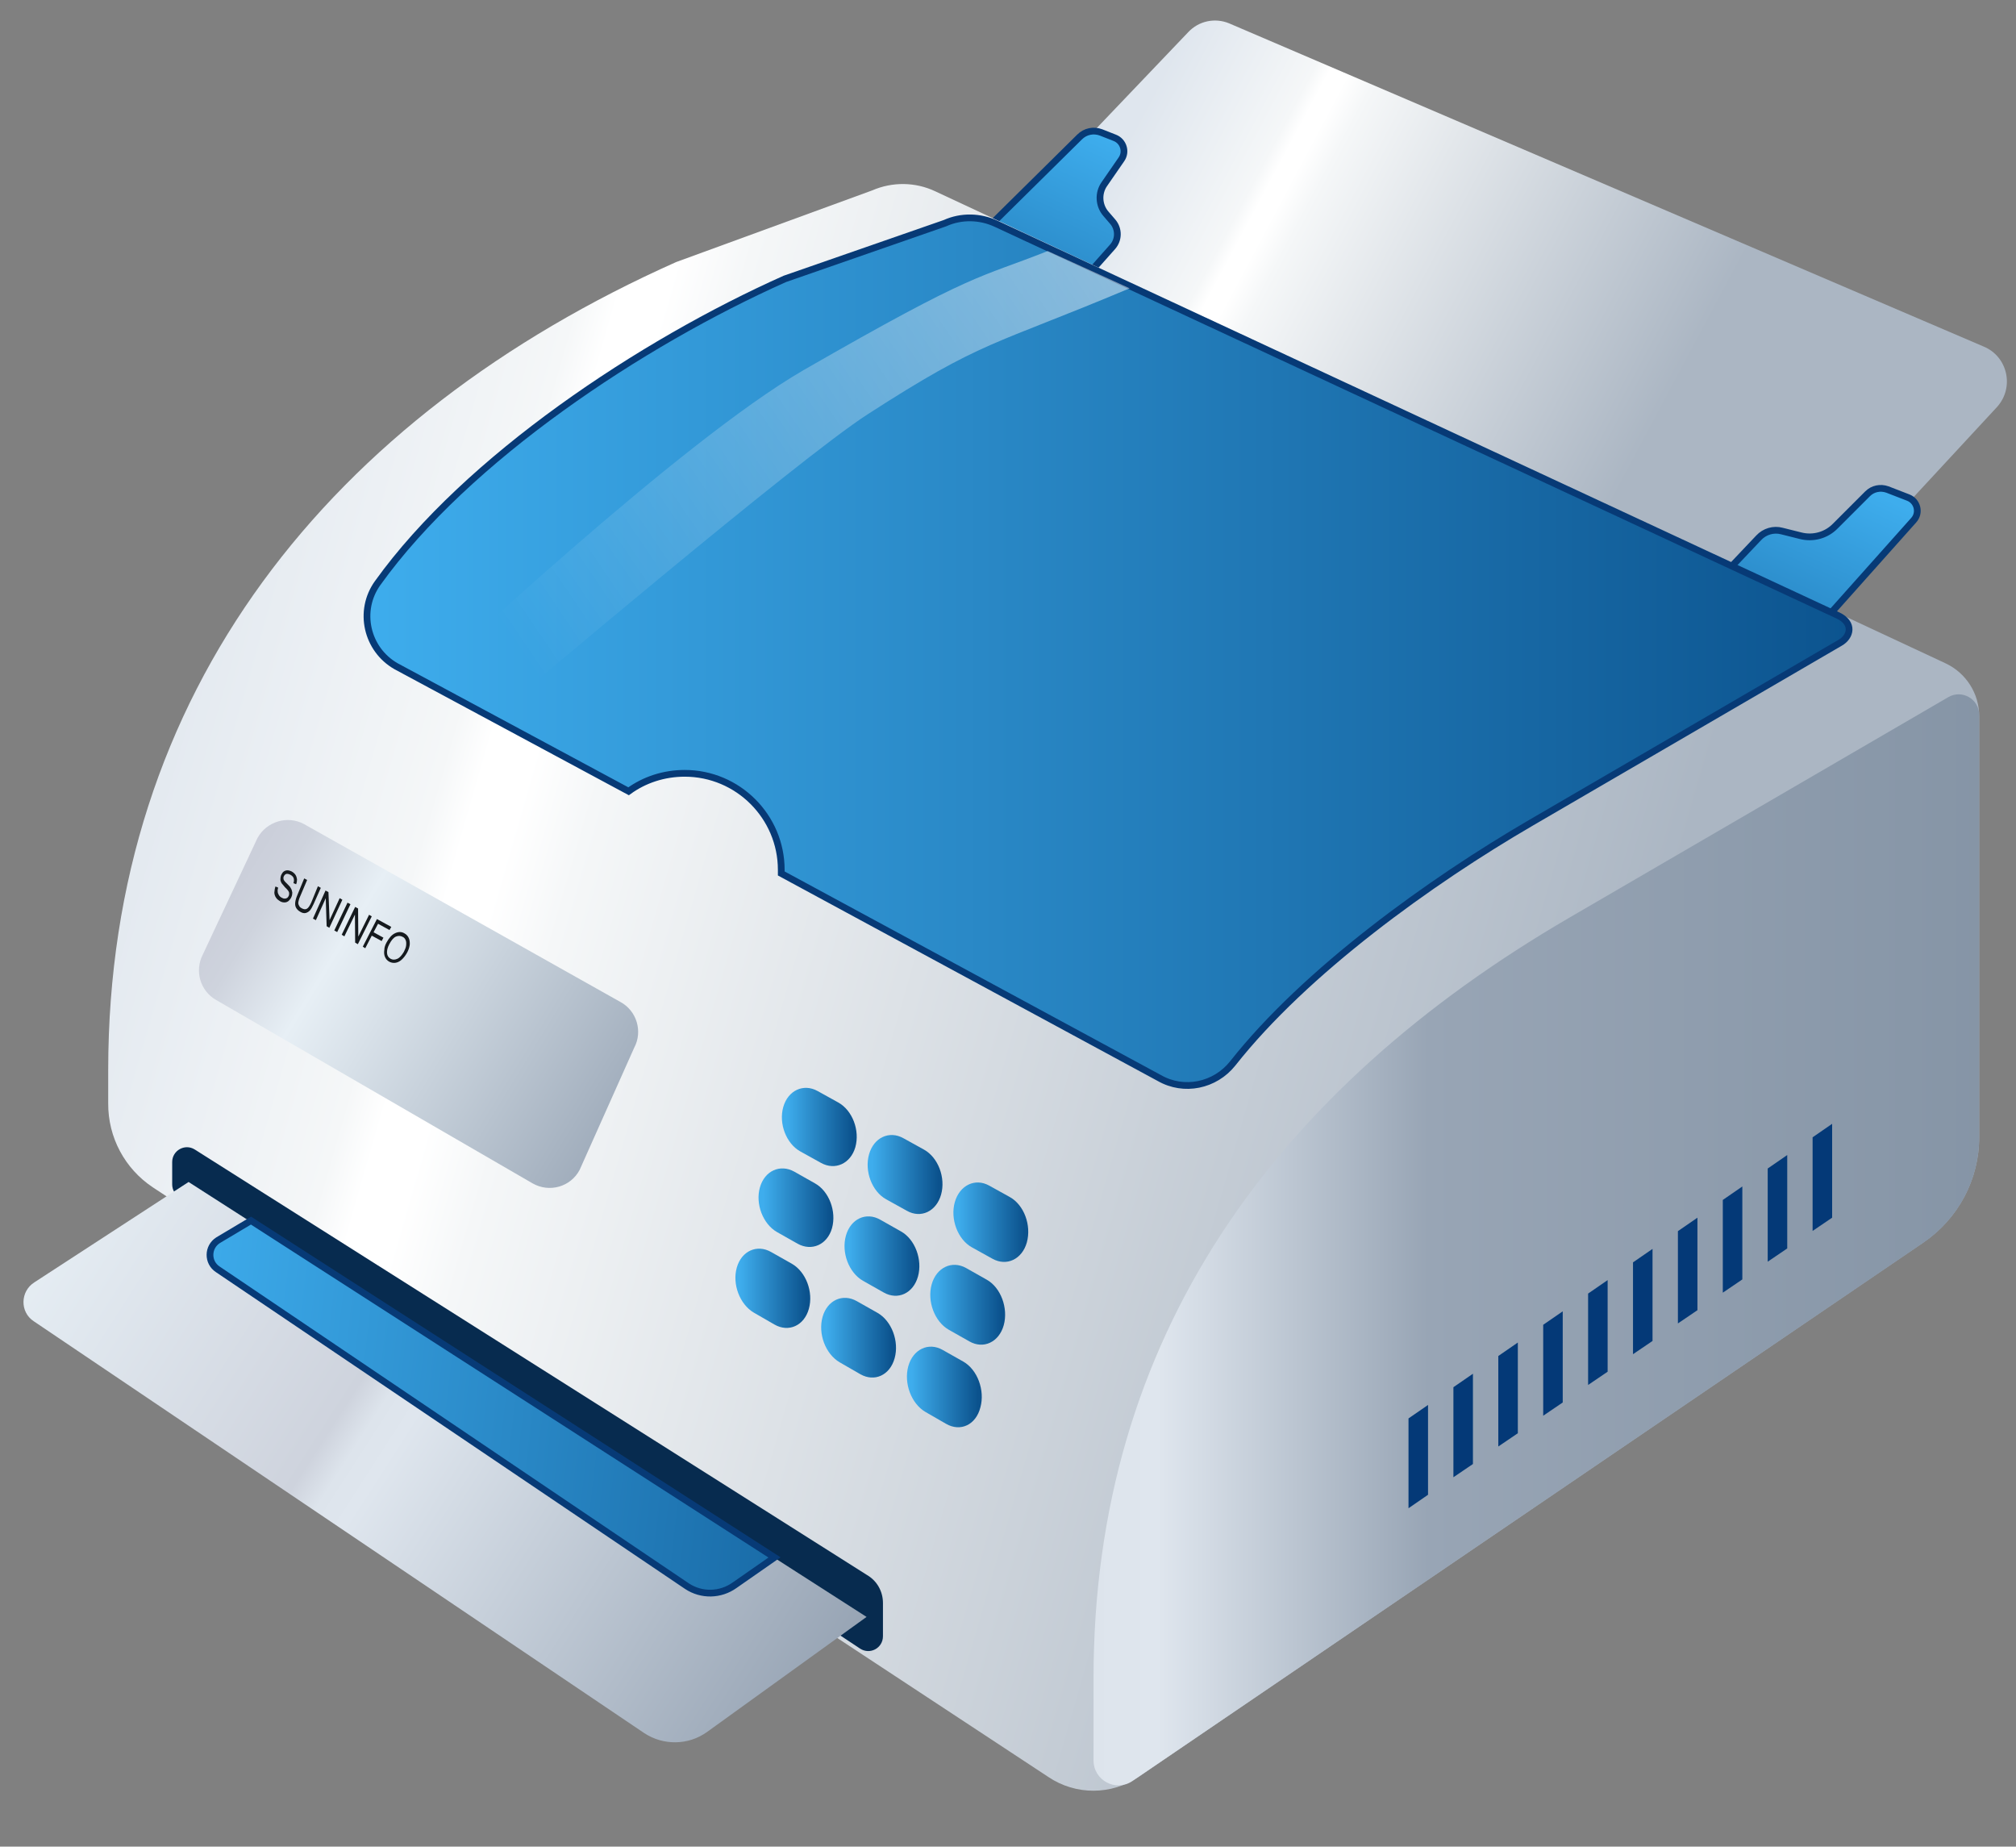<?xml version="1.0" encoding="utf-8"?>
<!-- Generator: Adobe Illustrator 21.1.0, SVG Export Plug-In . SVG Version: 6.00 Build 0)  -->
<!DOCTYPE svg PUBLIC "-//W3C//DTD SVG 1.1//EN" "http://www.w3.org/Graphics/SVG/1.1/DTD/svg11.dtd">
<svg version="1.1" id="打印机" xmlns="http://www.w3.org/2000/svg" xmlns:xlink="http://www.w3.org/1999/xlink" x="0px" y="0px"
	 viewBox="0 0 898 822.4" style="enable-background:new 0 0 898 822.4;" xml:space="preserve">
<rect x="0" y="0" width="898" height="822.4" fill="#808080" stroke="none"/>
<style type="text/css">
	.st0{fill:url(#入纸口_2_);}
	.st1{fill:url(#入纸口-卡槽_1_);stroke:#073A76;stroke-width:3;stroke-miterlimit:10;}
	.st2{fill:url(#前面_1_);}
	.st3{fill:url(#侧面_1_);}
	.st4{fill:#043977;}
	.st5{fill:#072B4F;}
	.st6{fill:url(#出纸-托盘_1_);}
	.st7{fill:url(#出纸-托盘-装饰_1_);stroke:#073A76;stroke-width:3;stroke-miterlimit:10;}
	.st8{fill:url(#面板_2_);stroke:#073A76;stroke-width:3;stroke-miterlimit:10;}
	.st9{fill:url(#屏幕面板_1_);}
	.st10{fill:#151A1E;}
	.st11{fill:url(#SVGID_1_);}
	.st12{fill:url(#SVGID_2_);}
	.st13{fill:url(#SVGID_3_);}
	.st14{fill:url(#SVGID_4_);}
	.st15{fill:url(#SVGID_5_);}
	.st16{fill:url(#SVGID_6_);}
	.st17{fill:url(#SVGID_7_);}
	.st18{fill:url(#SVGID_8_);}
	.st19{fill:url(#SVGID_9_);}
	.st20{fill:url(#高光_2_);}
</style>
<g id="入纸口_1_">
	
		<linearGradient id="入纸口_2_" gradientUnits="userSpaceOnUse" x1="509.369" y1="773.575" x2="746.195" y2="647.268" gradientTransform="matrix(1 0 0 -1 0 822)">
		<stop  offset="0" style="stop-color:#DFE6EE"/>
		<stop  offset="0.218" style="stop-color:#F5F7F8"/>
		<stop  offset="0.243" style="stop-color:#FFFFFF"/>
		<stop  offset="0.272" style="stop-color:#FFFFFF"/>
		<stop  offset="0.317" style="stop-color:#F5F7F8"/>
		<stop  offset="0.995" style="stop-color:#ABB6C3"/>
	</linearGradient>
	<path id="入纸口" class="st0" d="M441.7,106.1l360,170l87.9-94.9c7.8-8.7,4.7-22.5-6.1-26.9l-336-143.9
		c-6.3-2.6-13.5-1.1-18.2,3.9L441.7,106.1z"/>
	
		<linearGradient id="入纸口-卡槽_1_" gradientUnits="userSpaceOnUse" x1="659.131" y1="683.448" x2="588.635" y2="530.456" gradientTransform="matrix(1 0 0 -1 0 822)">
		<stop  offset="0" style="stop-color:#3EADED"/>
		<stop  offset="1" style="stop-color:#0B528D"/>
	</linearGradient>
	<path id="入纸口-卡槽" class="st1" d="M852.4,231.7l-42.1,47.2l-45-20.3l18.1-19.1c2.6-2.8,6.6-4,10.3-3l8.4,2.1
		c5.5,1.4,11.4-0.2,15.4-4.3l14.4-14.4c2.3-2.3,5.7-3,8.8-1.9l9.3,3.6C854.1,223.2,855.4,228.4,852.4,231.7z M480.9,61l-41.4,40.9
		l45,20.5l11.1-12.5c2.8-3.2,2.8-7.9,0.1-11.1l-3.1-3.6c-3.2-3.7-3.5-9.2-0.7-13.2l7.6-11c2.4-3.4,0.9-8.1-2.9-9.6l-6.1-2.4
		C487.1,57.7,483.4,58.5,480.9,61z"/>
</g>
<linearGradient id="前面_1_" gradientUnits="userSpaceOnUse" x1="43.565" y1="497.614" x2="714.847" y2="304.462" gradientTransform="matrix(1 0 0 -1 0 822)">
	<stop  offset="0" style="stop-color:#DFE6EE"/>
	<stop  offset="0.218" style="stop-color:#F5F7F8"/>
	<stop  offset="0.243" style="stop-color:#FFFFFF"/>
	<stop  offset="0.272" style="stop-color:#FFFFFF"/>
	<stop  offset="0.317" style="stop-color:#F5F7F8"/>
	<stop  offset="0.995" style="stop-color:#ABB6C3"/>
</linearGradient>
<path id="前面" class="st2" d="M68.1,528.8L467,791.4c12.2,8.2,28.1,8.1,40.2-0.1l349.6-238c15.5-10.6,24.8-28.1,24.8-46.8V318.9
	c0-10-5.8-19.1-14.8-23.4L416.6,85.2c-8.9-4.2-19.1-4.3-28.1-0.4l-87.3,31.9c-153.9,68.6-253,191.3-253,359.8v14.9
	C48.1,506.5,55.6,520.5,68.1,528.8z"/>
<linearGradient id="侧面_1_" gradientUnits="userSpaceOnUse" x1="95.614" y1="269.827" x2="989.977" y2="269.827" gradientTransform="matrix(1 0 0 -1 0 822)">
	<stop  offset="0" style="stop-color:#E7EFF5"/>
	<stop  offset="0.262" style="stop-color:#C3C5D2"/>
	<stop  offset="0.335" style="stop-color:#C6C8D5"/>
	<stop  offset="0.4" style="stop-color:#CED3DD"/>
	<stop  offset="0.434" style="stop-color:#DDE4EC"/>
	<stop  offset="0.47" style="stop-color:#DFE6EE"/>
	<stop  offset="0.604" style="stop-color:#98A5B5"/>
	<stop  offset="0.995" style="stop-color:#7E8EA0"/>
</linearGradient>
<path id="侧面" class="st3" d="M504.4,793.2l352.4-239.8c15.5-10.6,24.8-28.1,24.8-46.8V318.4c0-7.1-7.7-11.5-13.8-7.9
	l-168.6,98.1C567.9,485,487.1,595.5,487.1,747.4V784C487.1,792.9,497,798.2,504.4,793.2z"/>
<g id="装饰_1_">
	<path class="st4" d="M627.4,631.7l8.7-6v40l-8.7,6V631.7z M647.4,657.9l8.7-5.9v-40.2l-8.7,6V657.9z M667.4,644.2l8.7-5.9v-40.4
		l-8.7,6V644.2z M687.4,630.5l8.7-5.9V584l-8.7,6V630.5z M707.4,616.8l8.7-5.9v-40.8l-8.7,6V616.8z M727.4,603.1l8.7-5.9v-41l-8.7,6
		V603.1z M747.4,589.4l8.7-5.9v-41.2l-8.7,6V589.4z M767.4,575.7l8.7-5.9v-41.4l-8.7,6V575.7z M787.4,561.9l8.7-5.9v-41.6l-8.7,6
		V561.9z M807.4,506.5v41.7l8.7-5.9v-41.8L807.4,506.5z"/>
</g>
<g id="出纸口_1_">
	<path id="出纸口" class="st5" d="M76.7,517.5v10c0,2.2,1.1,4.3,2.9,5.5l303.5,201.2c4.4,2.9,10.2-0.2,10.2-5.5v-14.8
		c0-5.1-2.6-9.8-7-12.4L86.7,511.9C82.3,509.2,76.7,512.4,76.7,517.5z"/>
	
		<linearGradient id="出纸-托盘_1_" gradientUnits="userSpaceOnUse" x1="15.808" y1="282.31" x2="357.808" y2="62.31" gradientTransform="matrix(1 0 0 -1 0 822)">
		<stop  offset="0" style="stop-color:#E7EFF5"/>
		<stop  offset="0.4" style="stop-color:#CED3DD"/>
		<stop  offset="0.434" style="stop-color:#DDE4EC"/>
		<stop  offset="0.47" style="stop-color:#DFE6EE"/>
		<stop  offset="1" style="stop-color:#98A5B5"/>
	</linearGradient>
	<path id="出纸-托盘" class="st6" d="M386,720.1l-71,51.2c-8.3,6-19.5,6.2-28.1,0.5L15,588.4c-6.2-4.1-6-13.3,0.3-17.3L84,526.4
		L386,720.1z"/>
	
		<linearGradient id="出纸-托盘-装饰_1_" gradientUnits="userSpaceOnUse" x1="73.042" y1="211.866" x2="461.546" y2="166.456" gradientTransform="matrix(1 0 0 -1 0 822)">
		<stop  offset="0" style="stop-color:#3EADED"/>
		<stop  offset="1" style="stop-color:#0B528D"/>
	</linearGradient>
	<path id="出纸-托盘-装饰" class="st7" d="M345,693.6L327.2,706c-6.3,4.5-14.7,4.7-21.2,0.4L97,565.3c-4.7-3.1-4.6-10,0.2-13
		l14.6-8.7L345,693.6z"/>
</g>
<linearGradient id="面板_2_" gradientUnits="userSpaceOnUse" x1="162.194" y1="531.768" x2="837.496" y2="531.768" gradientTransform="matrix(1 0 0 -1 0 822)">
	<stop  offset="0" style="stop-color:#3EADED"/>
	<stop  offset="1" style="stop-color:#0B528D"/>
</linearGradient>
<path id="面板_1_" class="st8" d="M818.7,274.1L443.8,99.7c-7.2-3.4-15.6-3.6-22.9-0.3l-71.3,24.8
	c-63.9,28.5-141.6,80-181.4,135.5c-8.8,12.3-4.9,29.5,8.2,37L280,352.4c7-5.1,15.7-8,25-8c23.7,0,43,19.3,43,43c0,0.5,0,1.1,0,1.6
	l168.4,91.1c11,6.3,24.8,3.4,32.7-6.5c32.4-41.1,88.2-81.2,132.9-107.2l137.6-80.1C824.4,283.6,825.9,277.5,818.7,274.1z"/>
<linearGradient id="屏幕面板_1_" gradientUnits="userSpaceOnUse" x1="81.213" y1="440.659" x2="288.134" y2="313.797" gradientTransform="matrix(1 0 0 -1 0 822)">
	<stop  offset="0" style="stop-color:#C6C8D5"/>
	<stop  offset="0.177" style="stop-color:#CED3DD"/>
	<stop  offset="0.332" style="stop-color:#E7EFF5"/>
	<stop  offset="1" style="stop-color:#98A5B5"/>
</linearGradient>
<path id="屏幕面板" class="st9" d="M135.4,367l140.9,79.2c7.3,3.9,10.1,13.1,6.2,20.4L258.2,521c-4,7.6-13.5,10.3-21,6
	l-141-81.7c-7-4-9.6-12.9-5.9-20.1l24.4-52C118.7,365.9,128,363,135.4,367z"/>
<g id="suninfo">
	<g>
		<path class="st10" d="M122.7,394.8l1.2,0.5c-0.2,0.7-0.3,1.3-0.2,1.8c0,0.5,0.2,1,0.5,1.5s0.7,0.9,1.3,1.2
			c0.5,0.3,0.9,0.4,1.3,0.4s0.8-0.1,1.1-0.3c0.3-0.2,0.5-0.5,0.7-0.9c0.2-0.4,0.2-0.8,0.2-1.2c0-0.4-0.2-0.8-0.5-1.2
			c-0.2-0.3-0.7-0.8-1.4-1.5c-0.7-0.8-1.2-1.4-1.5-1.8c-0.3-0.6-0.5-1.1-0.5-1.7s0.1-1.2,0.3-1.8c0.3-0.6,0.6-1.2,1.1-1.6
			s1.1-0.6,1.7-0.6c0.6,0,1.3,0.2,1.9,0.5c0.7,0.4,1.3,0.9,1.7,1.5s0.6,1.3,0.7,2c0,0.7-0.1,1.5-0.4,2.2l-1.2-0.5
			c0.3-0.8,0.3-1.6,0.1-2.2s-0.7-1.1-1.4-1.5c-0.8-0.4-1.4-0.5-1.9-0.4c-0.5,0.2-0.8,0.5-1.1,1.1c-0.2,0.5-0.2,0.9-0.1,1.3
			s0.6,1.1,1.5,1.9c0.9,0.9,1.5,1.5,1.7,2c0.4,0.6,0.6,1.3,0.7,2c0,0.7-0.1,1.3-0.4,2c-0.3,0.7-0.7,1.2-1.2,1.7
			c-0.5,0.4-1.1,0.7-1.8,0.7c-0.7,0-1.3-0.1-2-0.5c-0.8-0.5-1.5-1-1.9-1.7c-0.4-0.6-0.7-1.4-0.7-2.2
			C122.3,396.5,122.4,395.6,122.7,394.8z"/>
		<path class="st10" d="M141.6,394.7l1.3,0.7l-3.2,7.2c-0.6,1.3-1.1,2.2-1.6,2.8c-0.5,0.6-1.2,1-1.9,1.2s-1.6,0-2.4-0.5
			c-0.9-0.5-1.5-1.1-1.9-1.8c-0.4-0.7-0.5-1.5-0.4-2.4s0.4-2,1-3.4l3-7.3l1.3,0.7l-3.1,7.3c-0.5,1.1-0.7,1.9-0.8,2.5s0,1.1,0.3,1.6
			c0.2,0.5,0.6,0.9,1.2,1.2c0.9,0.5,1.7,0.6,2.3,0.2c0.6-0.3,1.3-1.3,2-2.9L141.6,394.7z"/>
		<path class="st10" d="M139.4,409.1l5.6-12.5l1.3,0.7l0.5,12.5l4.5-9.8l1.2,0.7l-5.8,12.5l-1.2-0.7l-0.4-12.5l-4.4,9.8L139.4,409.1
			z"/>
		<path class="st10" d="M148.9,414.4l5.9-12.4l1.3,0.7l-5.9,12.4L148.9,414.4z"/>
		<path class="st10" d="M152.2,416.3l6-12.4l1.3,0.7l0.1,12.5l4.8-9.7l1.2,0.7l-6.2,12.4l-1.2-0.7l-0.1-12.5l-4.7,9.7L152.2,416.3z"
			/>
		<path class="st10" d="M161.6,421.6l6.3-12.3l6.4,3.5l-0.8,1.4l-5.1-2.8l-2,3.8l4.4,2.4l-0.8,1.5l-4.4-2.4l-2.9,5.6L161.6,421.6z"
			/>
		<path class="st10" d="M172.2,419.7c1.1-2,2.3-3.4,3.8-4.1s2.9-0.7,4.2,0.1c0.9,0.5,1.5,1.2,1.9,2.1s0.5,2,0.4,3.1
			c-0.2,1.2-0.6,2.4-1.3,3.6s-1.5,2.2-2.4,3s-1.9,1.2-2.8,1.3c-1,0.1-1.8-0.1-2.6-0.5c-0.9-0.5-1.5-1.2-1.9-2.1s-0.5-2-0.3-3.2
			C171.2,421.9,171.6,420.8,172.2,419.7z M173.4,420.5c-0.8,1.5-1.1,2.8-1,4s0.7,2,1.6,2.5c0.9,0.5,1.9,0.5,3,0s2-1.6,2.9-3.1
			c0.5-1,0.9-1.9,1-2.8s0.1-1.7-0.2-2.4c-0.3-0.7-0.7-1.2-1.4-1.5c-0.9-0.5-1.9-0.5-2.9-0.1C175.4,417.5,174.4,418.6,173.4,420.5z"
			/>
	</g>
</g>
<g id="按钮">
	<g>
		
			<linearGradient id="SVGID_1_" gradientUnits="userSpaceOnUse" x1="350.406" y1="320.099" x2="379.815" y2="320.099" gradientTransform="matrix(1 0 0 -1 0 822)">
			<stop  offset="0" style="stop-color:#3EADED"/>
			<stop  offset="1" style="stop-color:#0B528D"/>
		</linearGradient>
		<path class="st11" d="M365.7,517.9l-9.2-5.1c-6.3-3.5-9.7-12.4-7.6-19.8l0,0c2.1-7.4,9-10.6,15.3-7.1l9.2,5.1
			c6.3,3.5,9.7,12.4,7.6,19.9l0,0C378.9,518.2,372,521.4,365.7,517.9z"/>
		
			<linearGradient id="SVGID_2_" gradientUnits="userSpaceOnUse" x1="388.624" y1="298.928" x2="418.033" y2="298.928" gradientTransform="matrix(1 0 0 -1 0 822)">
			<stop  offset="0" style="stop-color:#3EADED"/>
			<stop  offset="1" style="stop-color:#0B528D"/>
		</linearGradient>
		<path class="st12" d="M403.9,539.2l-9.2-5.1c-6.3-3.5-9.7-12.5-7.6-20l0,0c2.1-7.5,9-10.7,15.3-7.2l9.2,5.1
			c6.3,3.5,9.7,12.5,7.6,20l0,0C417.1,539.5,410.2,542.8,403.9,539.2z"/>
		
			<linearGradient id="SVGID_3_" gradientUnits="userSpaceOnUse" x1="426.842" y1="277.691" x2="456.251" y2="277.691" gradientTransform="matrix(1 0 0 -1 0 822)">
			<stop  offset="0" style="stop-color:#3EADED"/>
			<stop  offset="1" style="stop-color:#0B528D"/>
		</linearGradient>
		<path class="st13" d="M442.1,560.6l-9.2-5.1c-6.3-3.5-9.7-12.6-7.6-20.1l0,0c2.1-7.5,9-10.9,15.3-7.4l9.2,5.1
			c6.3,3.5,9.7,12.5,7.6,20.2l0,0C455.3,560.8,448.4,564.1,442.1,560.6z"/>
		
			<linearGradient id="SVGID_4_" gradientUnits="userSpaceOnUse" x1="416.514" y1="240.919" x2="445.923" y2="240.919" gradientTransform="matrix(1 0 0 -1 0 822)">
			<stop  offset="0" style="stop-color:#3EADED"/>
			<stop  offset="1" style="stop-color:#0B528D"/>
		</linearGradient>
		<path class="st14" d="M431.8,597.4l-9.2-5.2c-6.3-3.6-9.7-12.7-7.6-20.2l0,0c2.1-7.5,9-10.8,15.3-7.3l9.2,5.2
			c6.3,3.5,9.7,12.7,7.6,20.3l0,0C445,597.7,438.1,601,431.8,597.4z"/>
		
			<linearGradient id="SVGID_5_" gradientUnits="userSpaceOnUse" x1="378.295" y1="262.6" x2="407.704" y2="262.6" gradientTransform="matrix(1 0 0 -1 0 822)">
			<stop  offset="0" style="stop-color:#3EADED"/>
			<stop  offset="1" style="stop-color:#0B528D"/>
		</linearGradient>
		<path class="st15" d="M393.6,575.6l-9.2-5.2c-6.3-3.6-9.7-12.6-7.6-20.1l0,0c2.1-7.5,9-10.7,15.3-7.1l9.2,5.2
			c6.3,3.5,9.7,12.6,7.6,20.1l0,0C406.8,576,399.9,579.2,393.6,575.6z"/>
		
			<linearGradient id="SVGID_6_" gradientUnits="userSpaceOnUse" x1="340.077" y1="284.149" x2="369.486" y2="284.149" gradientTransform="matrix(1 0 0 -1 0 822)">
			<stop  offset="0" style="stop-color:#3EADED"/>
			<stop  offset="1" style="stop-color:#0B528D"/>
		</linearGradient>
		<path class="st16" d="M355.3,553.9l-9.2-5.2c-6.3-3.6-9.7-12.6-7.6-19.9l0,0c2.1-7.4,9-10.5,15.3-7l9.2,5.2
			c6.3,3.5,9.7,12.5,7.6,20l0,0C368.5,554.3,361.6,557.4,355.3,553.9z"/>
		
			<linearGradient id="SVGID_7_" gradientUnits="userSpaceOnUse" x1="329.749" y1="248.251" x2="359.158" y2="248.251" gradientTransform="matrix(1 0 0 -1 0 822)">
			<stop  offset="0" style="stop-color:#3EADED"/>
			<stop  offset="1" style="stop-color:#0B528D"/>
		</linearGradient>
		<path class="st17" d="M345,589.9l-9.2-5.3c-6.3-3.7-9.7-12.7-7.6-20.1l0,0c2.1-7.4,9-10.5,15.3-6.9l9.2,5.2
			c6.3,3.6,9.7,12.6,7.6,20.1l0,0C358.2,590.4,351.3,593.5,345,589.9z"/>
		
			<linearGradient id="SVGID_8_" gradientUnits="userSpaceOnUse" x1="367.967" y1="226.251" x2="397.376" y2="226.251" gradientTransform="matrix(1 0 0 -1 0 822)">
			<stop  offset="0" style="stop-color:#3EADED"/>
			<stop  offset="1" style="stop-color:#0B528D"/>
		</linearGradient>
		<path class="st18" d="M383.2,612l-9.2-5.3c-6.3-3.7-9.7-12.7-7.6-20.2l0,0c2.1-7.5,9-10.6,15.3-7l9.2,5.2
			c6.3,3.6,9.7,12.7,7.6,20.2l0,0C396.4,612.5,389.5,615.6,383.2,612z"/>
		
			<linearGradient id="SVGID_9_" gradientUnits="userSpaceOnUse" x1="406.185" y1="204.313" x2="435.594" y2="204.313" gradientTransform="matrix(1 0 0 -1 0 822)">
			<stop  offset="0" style="stop-color:#3EADED"/>
			<stop  offset="1" style="stop-color:#0B528D"/>
		</linearGradient>
		<path class="st19" d="M421.4,634.1l-9.2-5.3c-6.3-3.7-9.7-12.8-7.6-20.4l0,0c2.1-7.5,9-10.8,15.3-7.2l9.2,5.2
			c6.3,3.6,9.7,12.8,7.6,20.4l0,0C434.7,634.6,427.8,637.8,421.4,634.1z"/>
	</g>
</g>
<linearGradient id="高光_2_" gradientUnits="userSpaceOnUse" x1="227.427" y1="537.874" x2="504.427" y2="725.874" gradientTransform="matrix(1 0 0 -1 0 822)">
	<stop  offset="0" style="stop-color:#FFFFFF;stop-opacity:0"/>
	<stop  offset="1" style="stop-color:#FFFFFF;stop-opacity:0.5"/>
</linearGradient>
<path id="高光_1_" class="st20" d="M227.3,313.1l-33-14.3c0,0,108.7-102.3,163.7-134c77.2-44.4,77.2-40.5,108.7-53l36.5,16.6
	c-61.8,26-65.1,22.8-116.7,56.1C355.5,204.4,227.3,313.1,227.3,313.1z"/>
</svg>
